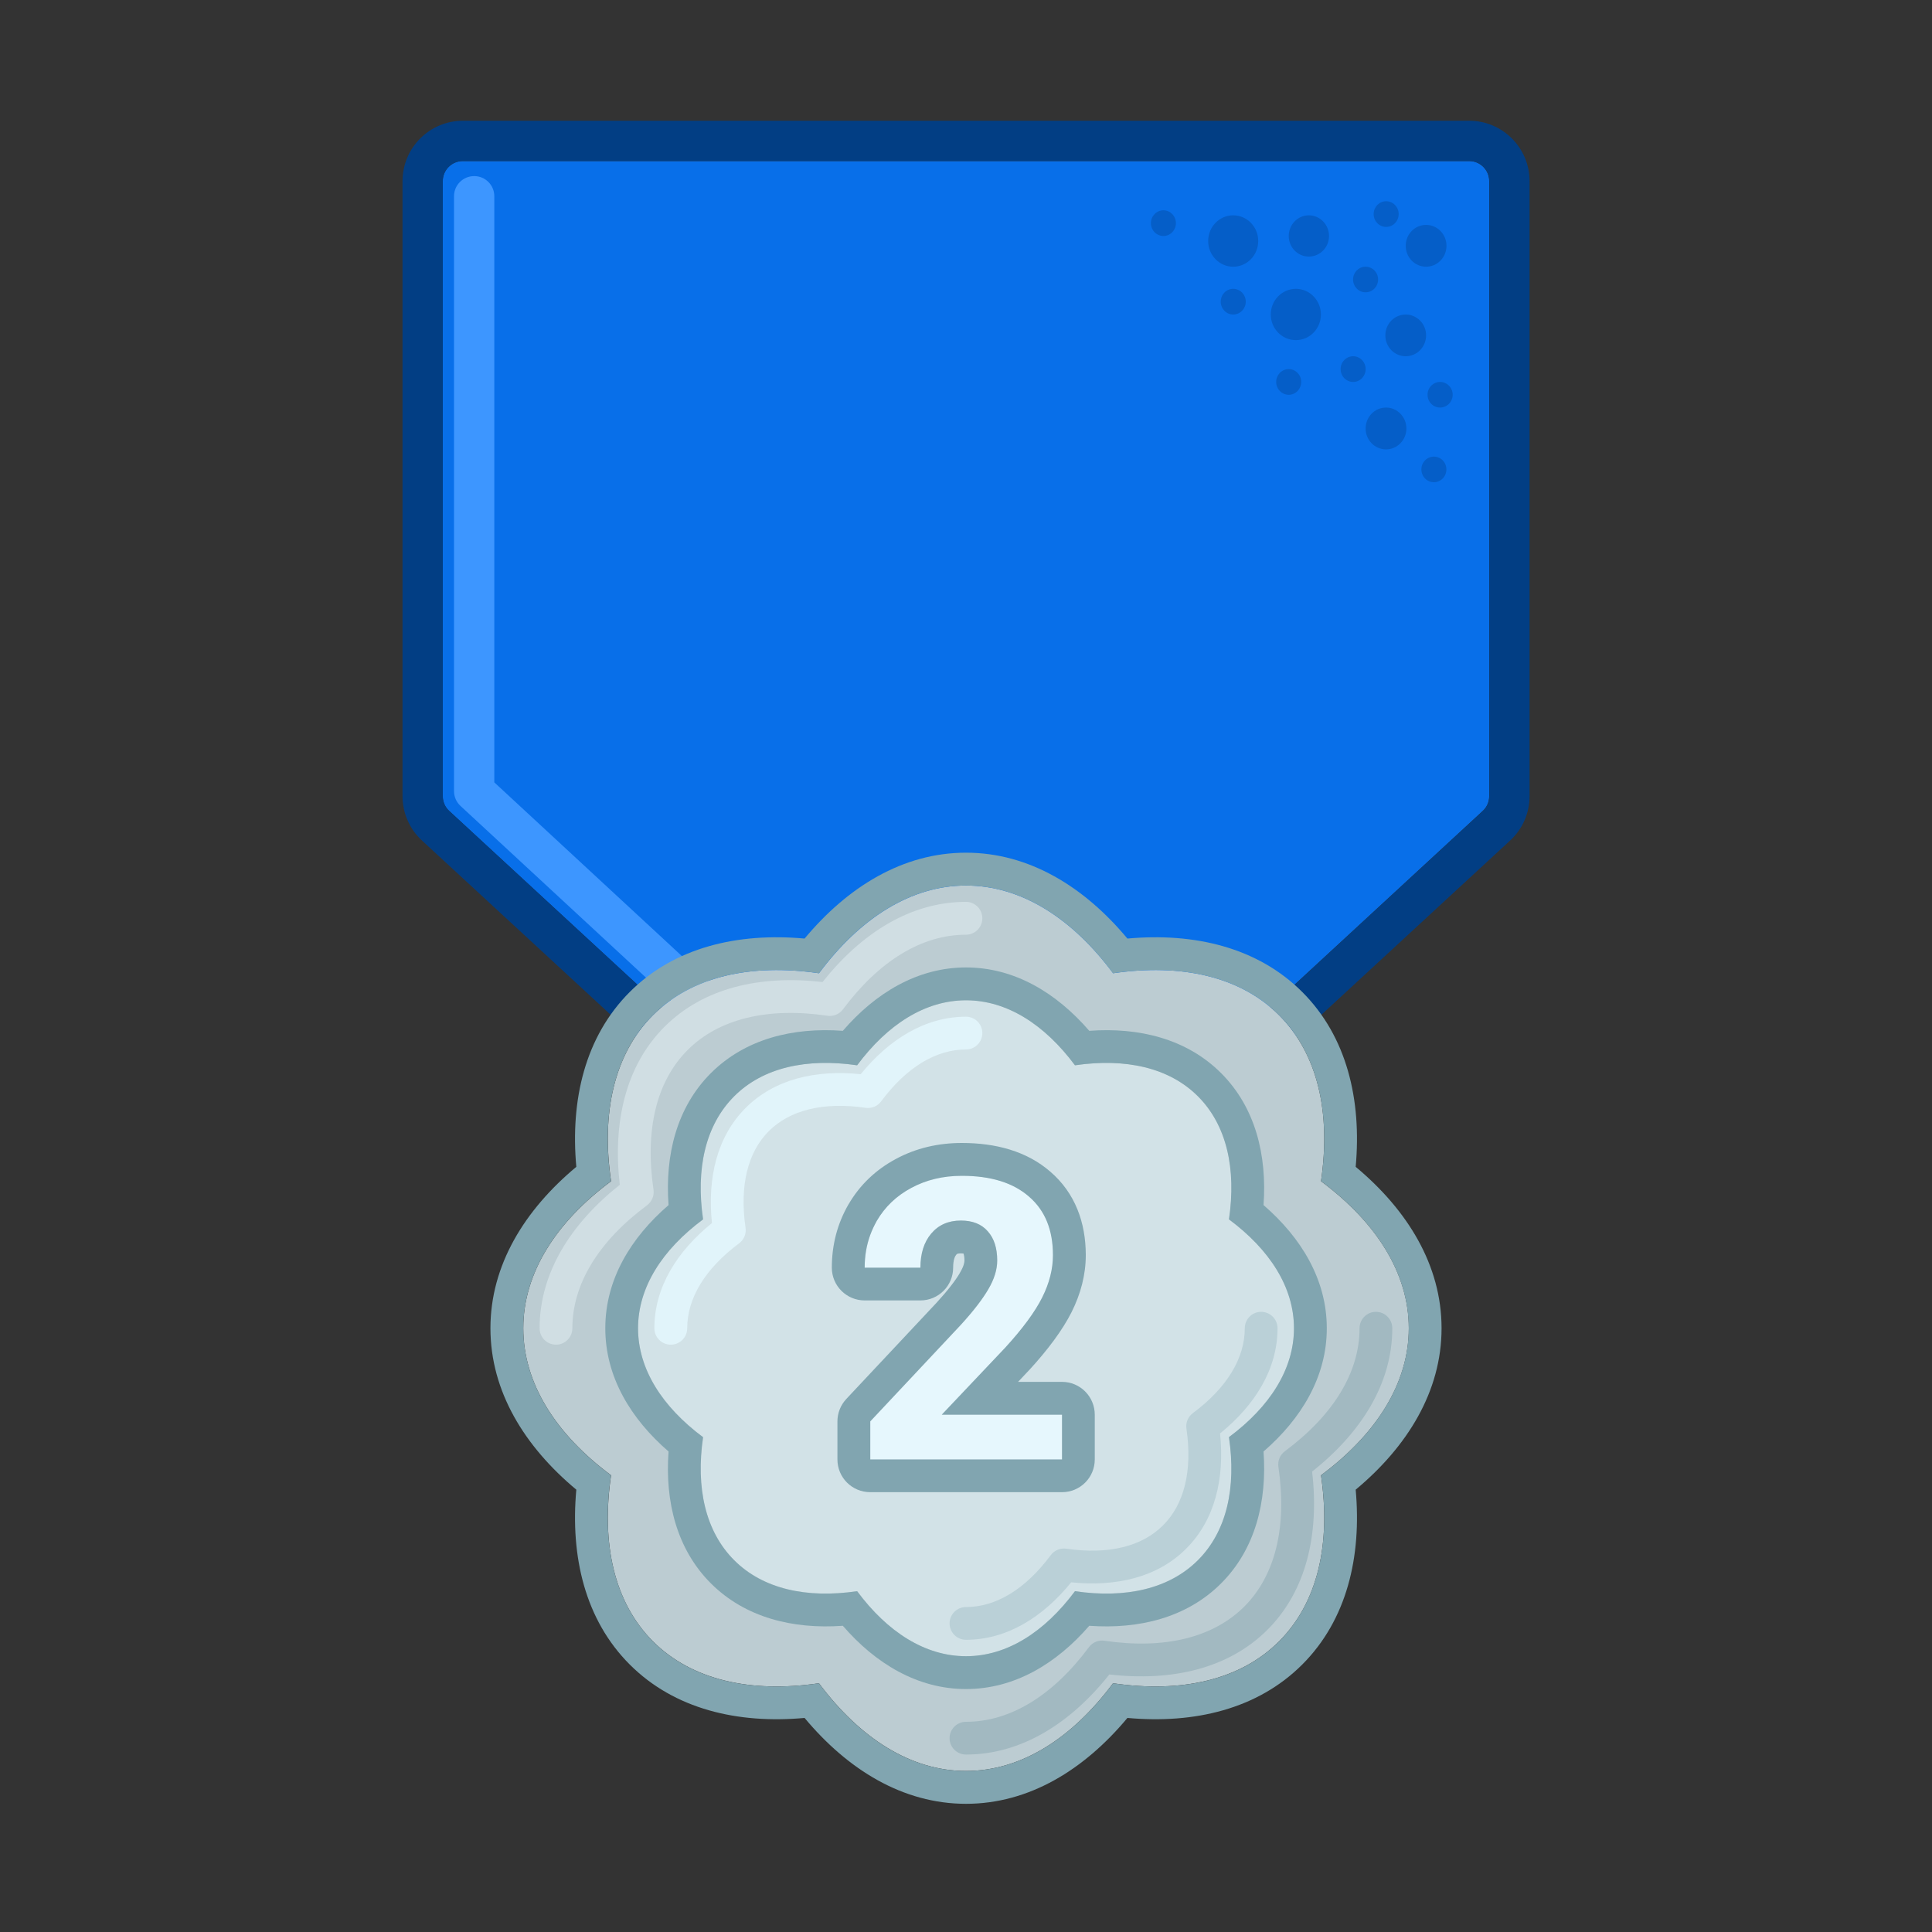 <svg width="20" height="20" viewBox="0 0 20 20" fill="none" xmlns="http://www.w3.org/2000/svg">
<rect x="0" y="0" width="20" height="20" fill="#333333" stroke="none"/>
<path d="M15.208 1.667H4.791C4.676 1.667 4.583 1.76 4.583 1.875V8.242C4.583 8.3 4.607 8.356 4.65 8.395L9.434 12.812C9.754 13.106 10.246 13.106 10.565 12.812L15.349 8.395C15.392 8.356 15.416 8.3 15.416 8.242V1.875C15.416 1.76 15.323 1.667 15.208 1.667Z" fill="#086FE9"/>
<path fill-rule="evenodd" clip-rule="evenodd" d="M15.35 8.395L15.633 8.701L10.848 13.118C10.369 13.56 9.631 13.56 9.152 13.118L4.368 8.701C4.24 8.583 4.167 8.417 4.167 8.242V1.875C4.167 1.53 4.447 1.25 4.792 1.25H15.209C15.554 1.25 15.834 1.53 15.834 1.875V8.242C15.834 8.417 15.761 8.583 15.633 8.701L15.35 8.395ZM4.792 1.667H15.209C15.324 1.667 15.417 1.76 15.417 1.875V8.242C15.417 8.3 15.393 8.356 15.35 8.395L10.566 12.812C10.246 13.106 9.754 13.106 9.435 12.812L4.651 8.395C4.608 8.356 4.584 8.3 4.584 8.242V1.875C4.584 1.76 4.677 1.667 4.792 1.667Z" fill="#023E84"/>
<path fill-rule="evenodd" clip-rule="evenodd" d="M4.909 1.823C5.024 1.823 5.117 1.916 5.117 2.031V8.099L9.438 12.1C9.523 12.178 9.528 12.31 9.449 12.394C9.371 12.479 9.239 12.484 9.155 12.405L4.767 8.343C4.724 8.303 4.7 8.248 4.7 8.19V2.031C4.7 1.916 4.793 1.823 4.909 1.823Z" fill="#3D96FF"/>
<path d="M13.758 2.443C13.758 2.561 13.664 2.656 13.549 2.656C13.434 2.656 13.341 2.561 13.341 2.443C13.341 2.325 13.434 2.229 13.549 2.229C13.664 2.229 13.758 2.325 13.758 2.443Z" fill="#055EC8"/>
<path d="M13.025 2.495C13.025 2.642 12.909 2.761 12.766 2.761C12.623 2.761 12.507 2.642 12.507 2.495C12.507 2.348 12.623 2.229 12.766 2.229C12.909 2.229 13.025 2.348 13.025 2.495Z" fill="#055EC8"/>
<path d="M13.674 3.256C13.674 3.402 13.558 3.521 13.415 3.521C13.271 3.521 13.155 3.402 13.155 3.256C13.155 3.109 13.271 2.99 13.415 2.99C13.558 2.99 13.674 3.109 13.674 3.256Z" fill="#055EC8"/>
<path d="M14.266 2.893C14.266 2.967 14.208 3.026 14.136 3.026C14.065 3.026 14.007 2.967 14.007 2.893C14.007 2.82 14.065 2.761 14.136 2.761C14.208 2.761 14.266 2.82 14.266 2.893Z" fill="#055EC8"/>
<path d="M12.896 3.123C12.896 3.196 12.838 3.256 12.766 3.256C12.695 3.256 12.637 3.196 12.637 3.123C12.637 3.049 12.695 2.99 12.766 2.99C12.838 2.99 12.896 3.049 12.896 3.123Z" fill="#055EC8"/>
<path d="M12.173 2.31C12.173 2.383 12.115 2.443 12.044 2.443C11.972 2.443 11.914 2.383 11.914 2.31C11.914 2.237 11.972 2.177 12.044 2.177C12.115 2.177 12.173 2.237 12.173 2.31Z" fill="#055EC8"/>
<path d="M14.137 3.821C14.137 3.894 14.079 3.954 14.008 3.954C13.936 3.954 13.878 3.894 13.878 3.821C13.878 3.747 13.936 3.688 14.008 3.688C14.079 3.688 14.137 3.747 14.137 3.821Z" fill="#055EC8"/>
<path d="M13.47 3.954C13.47 4.027 13.412 4.087 13.341 4.087C13.269 4.087 13.211 4.027 13.211 3.954C13.211 3.88 13.269 3.821 13.341 3.821C13.412 3.821 13.47 3.88 13.47 3.954Z" fill="#055EC8"/>
<path d="M14.973 4.859C14.973 4.933 14.915 4.992 14.844 4.992C14.772 4.992 14.714 4.933 14.714 4.859C14.714 4.786 14.772 4.727 14.844 4.727C14.915 4.727 14.973 4.786 14.973 4.859Z" fill="#055EC8"/>
<path d="M14.479 2.216C14.479 2.29 14.421 2.349 14.349 2.349C14.278 2.349 14.22 2.29 14.22 2.216C14.22 2.143 14.278 2.083 14.349 2.083C14.421 2.083 14.479 2.143 14.479 2.216Z" fill="#055EC8"/>
<path d="M14.763 3.472C14.763 3.591 14.668 3.688 14.552 3.688C14.435 3.688 14.341 3.591 14.341 3.472C14.341 3.352 14.435 3.256 14.552 3.256C14.668 3.256 14.763 3.352 14.763 3.472Z" fill="#055EC8"/>
<path d="M14.974 2.544C14.974 2.664 14.879 2.761 14.763 2.761C14.646 2.761 14.552 2.664 14.552 2.544C14.552 2.425 14.646 2.328 14.763 2.328C14.879 2.328 14.974 2.425 14.974 2.544Z" fill="#055EC8"/>
<path d="M14.559 4.436C14.559 4.555 14.464 4.652 14.348 4.652C14.231 4.652 14.137 4.555 14.137 4.436C14.137 4.316 14.231 4.219 14.348 4.219C14.464 4.219 14.559 4.316 14.559 4.436Z" fill="#055EC8"/>
<path d="M15.038 4.086C15.038 4.16 14.979 4.219 14.908 4.219C14.836 4.219 14.778 4.16 14.778 4.086C14.778 4.013 14.836 3.954 14.908 3.954C14.979 3.954 15.038 4.013 15.038 4.086Z" fill="#055EC8"/>
<path d="M11.523 10.075C12.226 9.972 12.838 10.106 13.241 10.509C13.645 10.913 13.778 11.524 13.675 12.228C14.246 12.652 14.584 13.179 14.584 13.75C14.584 14.321 14.246 14.848 13.675 15.272C13.778 15.976 13.645 16.587 13.241 16.991C12.838 17.394 12.226 17.528 11.522 17.425C11.098 17.995 10.571 18.333 10 18.333C9.43 18.333 8.903 17.995 8.478 17.425C7.774 17.528 7.163 17.394 6.759 16.991C6.356 16.587 6.222 15.976 6.326 15.272C5.755 14.848 5.417 14.321 5.417 13.75C5.417 13.179 5.755 12.652 6.326 12.228C6.222 11.524 6.356 10.913 6.759 10.509C7.163 10.106 7.774 9.972 8.478 10.075C8.903 9.505 9.43 9.167 10 9.167C10.571 9.167 11.098 9.505 11.523 10.075Z" fill="#BCCCD2"/>
<path fill-rule="evenodd" clip-rule="evenodd" d="M11.671 9.716C12.365 9.653 13.019 9.807 13.481 10.269C13.943 10.731 14.097 11.385 14.034 12.079C14.569 12.525 14.923 13.096 14.923 13.75C14.923 14.404 14.569 14.975 14.034 15.421C14.097 16.115 13.943 16.769 13.481 17.231C13.019 17.693 12.365 17.847 11.671 17.784C11.225 18.319 10.654 18.673 10 18.673C9.346 18.673 8.775 18.319 8.329 17.784C7.635 17.847 6.981 17.693 6.519 17.231C6.057 16.769 5.903 16.115 5.966 15.421C5.431 14.975 5.077 14.404 5.077 13.75C5.077 13.096 5.431 12.525 5.966 12.079C5.903 11.385 6.057 10.731 6.519 10.269C6.981 9.807 7.635 9.653 8.329 9.716C8.775 9.181 9.346 8.827 10 8.827C10.654 8.827 11.225 9.181 11.671 9.716ZM11.522 10.075C11.098 9.505 10.571 9.167 10 9.167C9.429 9.167 8.902 9.505 8.478 10.075C7.774 9.972 7.163 10.106 6.759 10.509C6.356 10.913 6.222 11.524 6.325 12.228C5.755 12.652 5.417 13.179 5.417 13.75C5.417 14.321 5.755 14.848 6.325 15.272C6.222 15.976 6.356 16.587 6.759 16.991C7.163 17.395 7.774 17.528 8.478 17.425C8.902 17.995 9.429 18.333 10 18.333C10.571 18.333 11.098 17.995 11.522 17.425C12.226 17.528 12.837 17.395 13.241 16.991C13.644 16.587 13.778 15.976 13.675 15.272C14.245 14.848 14.583 14.321 14.583 13.75C14.583 13.179 14.245 12.652 13.675 12.228C13.778 11.524 13.644 10.913 13.241 10.509C12.837 10.106 12.226 9.972 11.522 10.075Z" fill="#81A5B0"/>
<path fill-rule="evenodd" clip-rule="evenodd" d="M14.244 13.58C14.337 13.58 14.413 13.656 14.413 13.75C14.413 14.322 14.091 14.831 13.583 15.234C13.658 15.878 13.525 16.467 13.121 16.871C12.717 17.275 12.128 17.408 11.484 17.334C11.081 17.841 10.571 18.163 10 18.163C9.906 18.163 9.83 18.087 9.83 17.994C9.83 17.9 9.906 17.824 10 17.824C10.456 17.824 10.899 17.554 11.273 17.051C11.31 17.001 11.372 16.975 11.434 16.985C12.054 17.076 12.558 16.953 12.881 16.631C13.203 16.308 13.325 15.805 13.234 15.184C13.225 15.122 13.251 15.06 13.301 15.023C13.804 14.649 14.074 14.206 14.074 13.75C14.074 13.656 14.15 13.58 14.244 13.58Z" fill="#A2B9C1"/>
<path fill-rule="evenodd" clip-rule="evenodd" d="M10 9.676C9.544 9.676 9.101 9.946 8.726 10.449C8.689 10.499 8.627 10.524 8.566 10.515C7.945 10.424 7.441 10.547 7.119 10.869C6.796 11.191 6.674 11.695 6.765 12.316C6.774 12.378 6.748 12.439 6.698 12.477C6.195 12.851 5.925 13.294 5.925 13.75C5.925 13.844 5.849 13.92 5.756 13.92C5.662 13.92 5.586 13.844 5.586 13.75C5.586 13.178 5.908 12.668 6.416 12.265C6.342 11.621 6.475 11.033 6.879 10.629C7.283 10.225 7.871 10.092 8.515 10.166C8.918 9.658 9.428 9.336 10 9.336C10.093 9.336 10.169 9.412 10.169 9.506C10.169 9.6 10.093 9.676 10 9.676Z" fill="#D0DEE3"/>
<path d="M11.128 11.028C11.649 10.951 12.102 11.05 12.401 11.349C12.7 11.648 12.799 12.101 12.723 12.622C13.145 12.937 13.396 13.327 13.396 13.75C13.396 14.172 13.145 14.563 12.723 14.877C12.799 15.399 12.7 15.852 12.401 16.151C12.102 16.449 11.649 16.548 11.128 16.472C10.813 16.895 10.423 17.145 10.001 17.145C9.578 17.145 9.188 16.895 8.873 16.472C8.352 16.548 7.899 16.449 7.6 16.151C7.301 15.852 7.202 15.399 7.279 14.877C6.856 14.563 6.605 14.172 6.605 13.75C6.605 13.327 6.856 12.937 7.279 12.622C7.202 12.101 7.301 11.648 7.6 11.349C7.899 11.05 8.352 10.951 8.873 11.028C9.188 10.605 9.578 10.355 10.001 10.355C10.423 10.355 10.813 10.605 11.128 11.028Z" fill="#D2E2E7"/>
<path fill-rule="evenodd" clip-rule="evenodd" d="M7.6 16.151C7.301 15.852 7.202 15.399 7.278 14.878C6.855 14.563 6.605 14.173 6.605 13.75C6.605 13.327 6.855 12.937 7.278 12.623C7.202 12.101 7.301 11.648 7.6 11.349C7.898 11.05 8.351 10.952 8.873 11.028C9.187 10.605 9.577 10.355 10 10.355C10.423 10.355 10.813 10.605 11.128 11.028C11.649 10.952 12.102 11.05 12.401 11.349C12.7 11.648 12.799 12.101 12.722 12.623C13.145 12.937 13.395 13.327 13.395 13.75C13.395 14.173 13.145 14.563 12.722 14.877C12.799 15.399 12.7 15.852 12.401 16.151C12.102 16.45 11.649 16.549 11.128 16.472C10.813 16.895 10.423 17.145 10 17.145C9.577 17.145 9.187 16.895 8.873 16.472C8.351 16.549 7.898 16.45 7.6 16.151ZM8.725 16.83C8.21 16.867 7.716 16.747 7.359 16.391C7.003 16.035 6.883 15.54 6.921 15.026C6.53 14.688 6.266 14.254 6.266 13.75C6.266 13.246 6.53 12.812 6.921 12.475C6.883 11.96 7.003 11.465 7.359 11.109C7.716 10.753 8.21 10.633 8.725 10.671C9.062 10.28 9.497 10.015 10 10.015C10.504 10.015 10.938 10.28 11.276 10.671C11.79 10.633 12.285 10.753 12.641 11.109C12.997 11.465 13.117 11.96 13.08 12.475C13.47 12.812 13.735 13.246 13.735 13.75C13.735 14.254 13.47 14.688 13.08 15.026C13.117 15.54 12.997 16.035 12.641 16.391C12.285 16.747 11.79 16.867 11.276 16.83C10.938 17.22 10.504 17.485 10 17.485C9.497 17.485 9.062 17.22 8.725 16.83Z" fill="#81A5B0"/>
<path fill-rule="evenodd" clip-rule="evenodd" d="M13.055 13.58C13.149 13.58 13.225 13.656 13.225 13.75C13.225 14.173 12.991 14.546 12.63 14.839C12.678 15.302 12.579 15.732 12.28 16.031C11.982 16.33 11.552 16.428 11.089 16.38C10.796 16.741 10.423 16.975 10 16.975C9.906 16.975 9.83 16.899 9.83 16.805C9.83 16.712 9.906 16.636 10 16.636C10.308 16.636 10.614 16.454 10.878 16.098C10.916 16.048 10.977 16.023 11.039 16.032C11.477 16.096 11.823 16.008 12.04 15.79C12.258 15.573 12.346 15.227 12.282 14.789C12.273 14.727 12.298 14.666 12.348 14.629C12.704 14.364 12.886 14.058 12.886 13.75C12.886 13.656 12.962 13.58 13.055 13.58Z" fill="#BAD0D7"/>
<path fill-rule="evenodd" clip-rule="evenodd" d="M10 10.864C9.692 10.864 9.385 11.046 9.121 11.402C9.084 11.452 9.022 11.477 8.96 11.468C8.522 11.404 8.177 11.492 7.959 11.709C7.741 11.927 7.654 12.273 7.718 12.711C7.727 12.772 7.701 12.834 7.651 12.871C7.296 13.136 7.114 13.442 7.114 13.75C7.114 13.844 7.038 13.92 6.944 13.92C6.85 13.92 6.774 13.844 6.774 13.75C6.774 13.327 7.008 12.954 7.37 12.661C7.322 12.198 7.42 11.768 7.719 11.469C8.018 11.17 8.447 11.072 8.91 11.12C9.204 10.759 9.577 10.525 10 10.525C10.094 10.525 10.169 10.601 10.169 10.694C10.169 10.788 10.094 10.864 10 10.864Z" fill="#E1F4FA"/>
<path d="M10.994 15.108H9.009V14.714L9.946 13.716C10.074 13.575 10.169 13.452 10.23 13.348C10.293 13.243 10.324 13.143 10.324 13.049C10.324 12.921 10.291 12.82 10.226 12.747C10.161 12.672 10.069 12.635 9.948 12.635C9.818 12.635 9.715 12.681 9.639 12.771C9.565 12.86 9.528 12.977 9.528 13.123H8.951C8.951 12.946 8.993 12.785 9.076 12.639C9.161 12.493 9.281 12.379 9.435 12.297C9.588 12.214 9.763 12.172 9.958 12.172C10.256 12.172 10.488 12.243 10.652 12.387C10.818 12.53 10.901 12.732 10.901 12.993C10.901 13.137 10.864 13.283 10.789 13.431C10.715 13.58 10.588 13.753 10.407 13.95L9.749 14.645H10.994V15.108Z" fill="#E6F7FD"/>
<path fill-rule="evenodd" clip-rule="evenodd" d="M11.333 15.108C11.333 15.296 11.181 15.447 10.994 15.447H9.009C8.821 15.447 8.669 15.296 8.669 15.108V14.714C8.669 14.628 8.702 14.545 8.761 14.482L9.696 13.485C9.816 13.354 9.893 13.252 9.937 13.177L9.938 13.174C9.978 13.107 9.984 13.067 9.984 13.049C9.984 13.013 9.979 12.992 9.976 12.981C9.975 12.979 9.975 12.978 9.974 12.977C9.969 12.976 9.96 12.975 9.947 12.975C9.922 12.975 9.911 12.979 9.909 12.98C9.908 12.981 9.907 12.981 9.906 12.982C9.905 12.983 9.903 12.985 9.899 12.989C9.888 13.002 9.867 13.036 9.867 13.123C9.867 13.31 9.715 13.462 9.528 13.462H8.951C8.763 13.462 8.611 13.31 8.611 13.123C8.611 12.89 8.667 12.67 8.782 12.47L8.783 12.469C8.9 12.267 9.066 12.109 9.273 11.998C9.482 11.885 9.713 11.832 9.957 11.832C10.307 11.832 10.628 11.916 10.874 12.13C11.129 12.35 11.24 12.655 11.24 12.993C11.24 13.197 11.187 13.395 11.093 13.583C10.998 13.771 10.848 13.971 10.658 14.179C10.656 14.181 10.655 14.182 10.653 14.184L10.539 14.305H10.994C11.181 14.305 11.333 14.457 11.333 14.645V15.108ZM9.749 14.645L10.407 13.95C10.587 13.753 10.715 13.579 10.789 13.431C10.863 13.283 10.9 13.137 10.9 12.993C10.9 12.732 10.818 12.53 10.652 12.387C10.487 12.243 10.256 12.172 9.957 12.172C9.762 12.172 9.588 12.214 9.434 12.297C9.28 12.379 9.161 12.493 9.076 12.639C9.05 12.686 9.027 12.734 9.009 12.783C8.97 12.889 8.951 13.002 8.951 13.123H9.528C9.528 12.977 9.565 12.859 9.639 12.771C9.715 12.68 9.818 12.635 9.947 12.635C10.068 12.635 10.161 12.672 10.226 12.747C10.291 12.82 10.323 12.92 10.323 13.049C10.323 13.143 10.292 13.243 10.23 13.348C10.169 13.452 10.074 13.575 9.945 13.716L9.009 14.714V15.108H10.994V14.645H9.749Z" fill="#81A5B0"/>
</svg>
